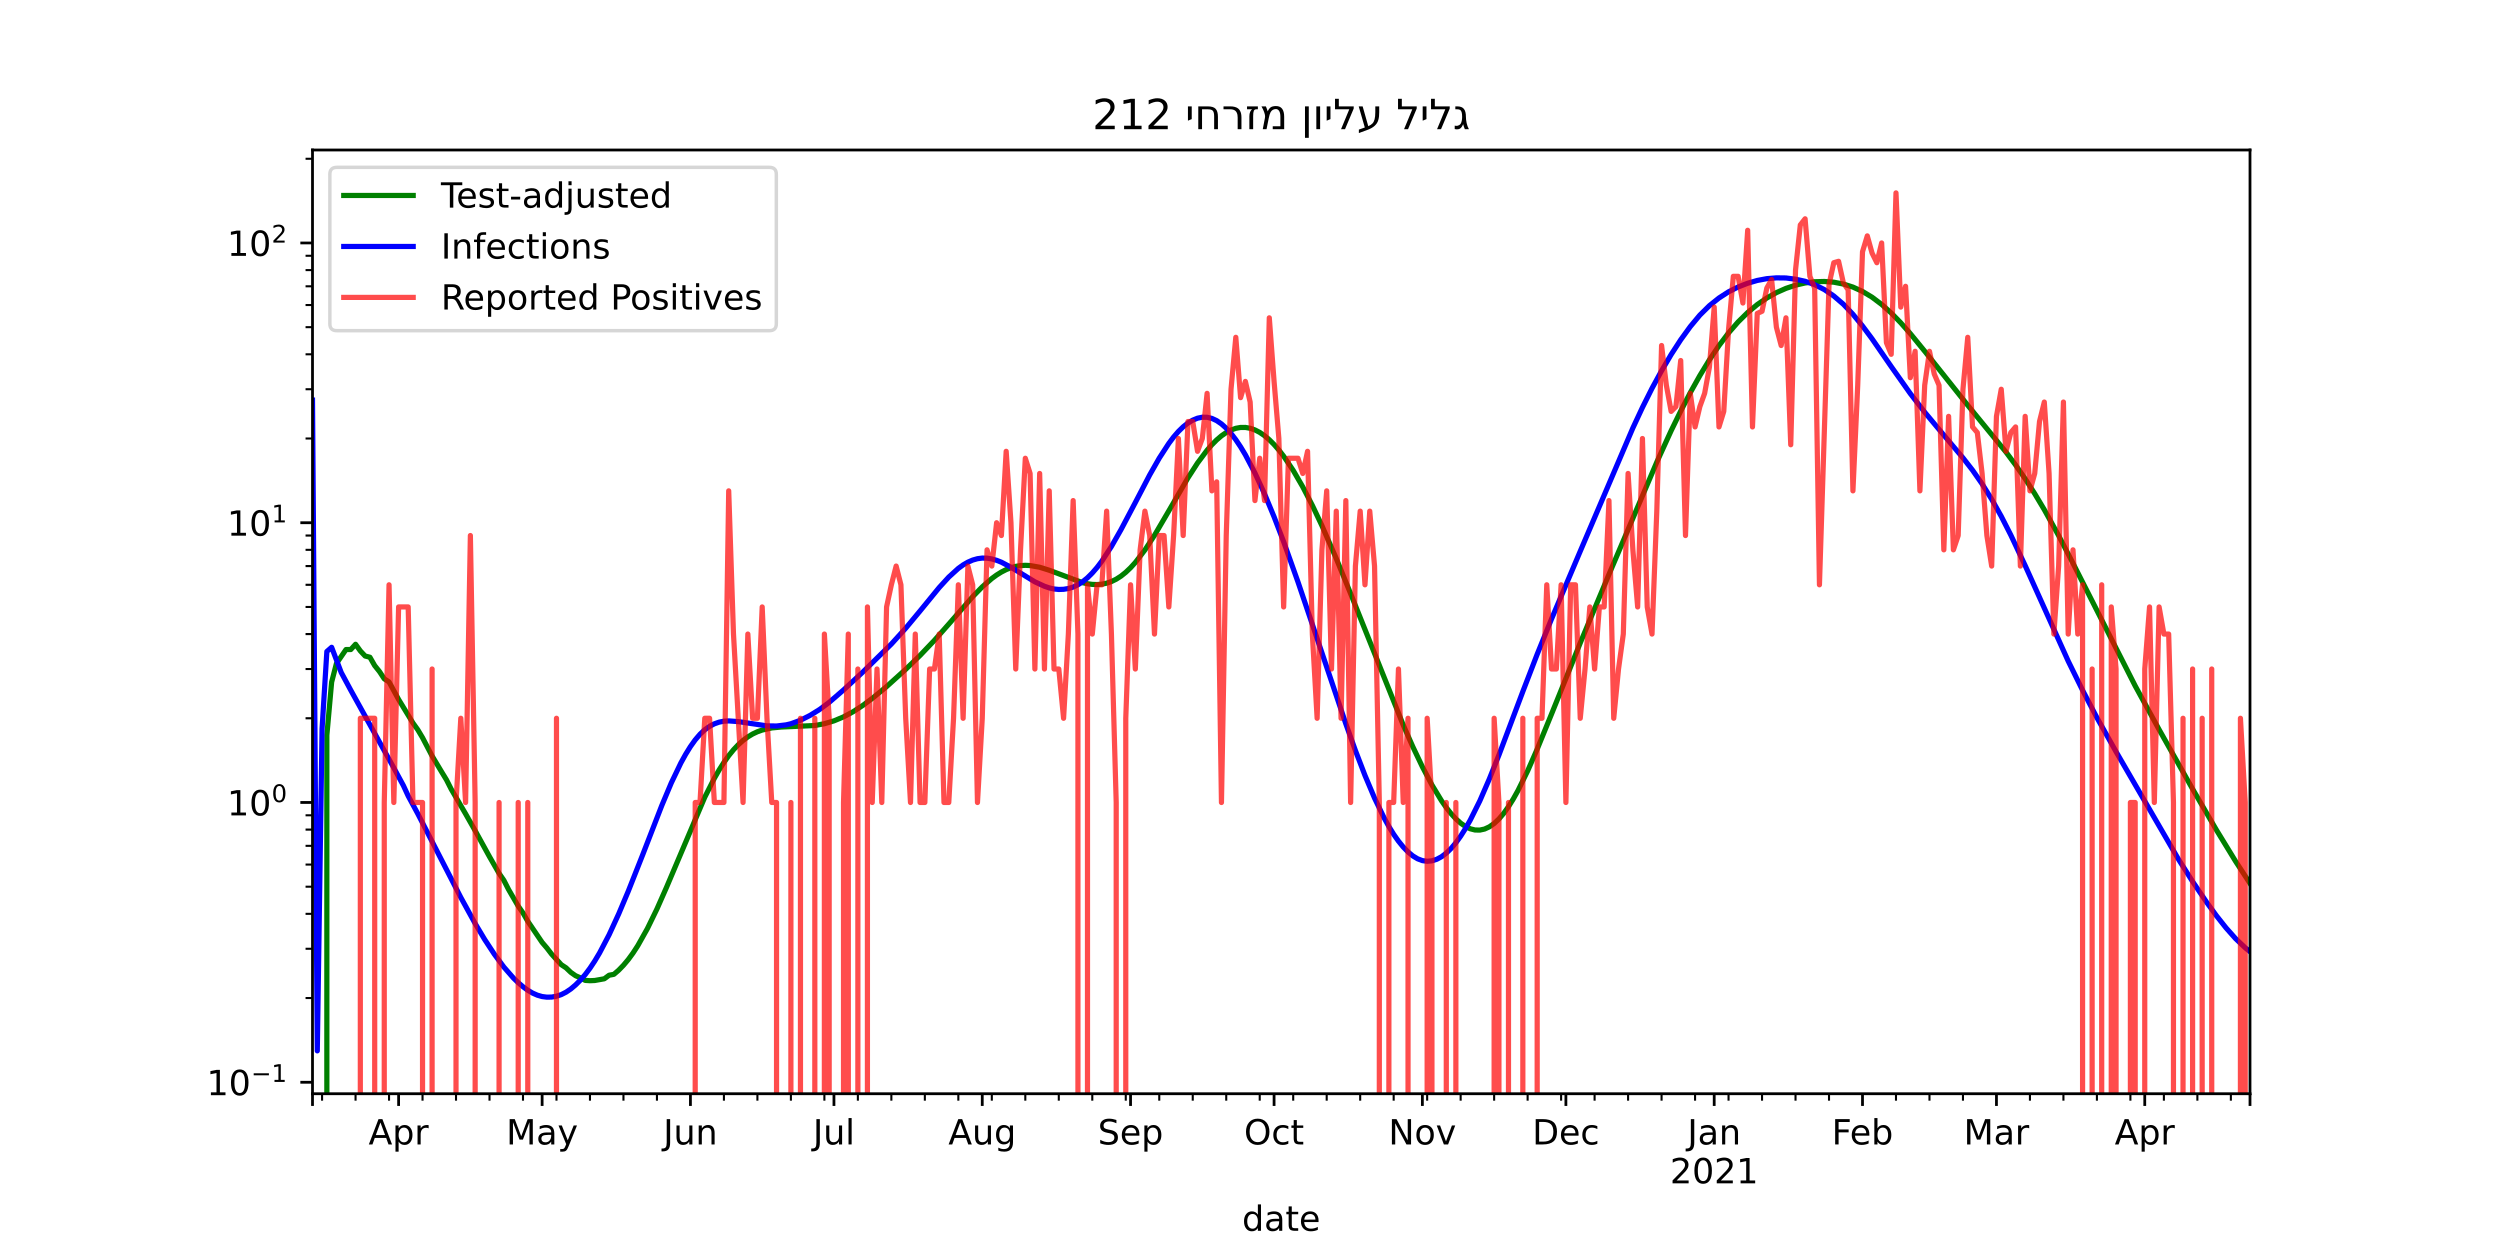 <?xml version="1.0" encoding="utf-8" standalone="no"?>
<!DOCTYPE svg PUBLIC "-//W3C//DTD SVG 1.1//EN"
  "http://www.w3.org/Graphics/SVG/1.1/DTD/svg11.dtd">
<!-- Created with matplotlib (https://matplotlib.org/) -->
<svg height="360pt" version="1.1" viewBox="0 0 720 360" width="720pt" xmlns="http://www.w3.org/2000/svg" xmlns:xlink="http://www.w3.org/1999/xlink">
 <defs>
  <style type="text/css">*{stroke-linecap:butt;stroke-linejoin:round;}</style>
 </defs>
 <g id="figure_1">
  <g id="patch_1">
   <path d="M 0 360 
L 720 360 
L 720 0 
L 0 0 
z
" style="fill:#ffffff;"/>
  </g>
  <g id="axes_1">
   <g id="patch_2">
    <path d="M 90 315 
L 648 315 
L 648 43.2 
L 90 43.2 
z
" style="fill:#ffffff;"/>
   </g>
   <g id="matplotlib.axis_1">
    <g id="xtick_1">
     <g id="line2d_1">
      <defs>
       <path d="M 0 0 
L 0 3.5 
" id="m9bb42c4deb" style="stroke:#000000;stroke-width:0.8;"/>
      </defs>
      <g>
       <use style="stroke:#000000;stroke-width:0.8;" x="90" xlink:href="#m9bb42c4deb" y="315"/>
      </g>
     </g>
    </g>
    <g id="xtick_2">
     <g id="line2d_2">
      <g>
       <use style="stroke:#000000;stroke-width:0.8;" x="114.8" xlink:href="#m9bb42c4deb" y="315"/>
      </g>
     </g>
     <g id="text_1">
      <!-- Apr -->
      <g transform="translate(106.15 329.598)scale(0.1 -0.1)">
       <defs>
        <path d="M 34.188 63.188 
L 20.797 26.906 
L 47.609 26.906 
z
M 28.609 72.906 
L 39.797 72.906 
L 67.578 0 
L 57.328 0 
L 50.688 18.703 
L 17.828 18.703 
L 11.188 0 
L 0.781 0 
z
" id="DejaVuSans-65"/>
        <path d="M 18.109 8.203 
L 18.109 -20.797 
L 9.078 -20.797 
L 9.078 54.688 
L 18.109 54.688 
L 18.109 46.391 
Q 20.953 51.266 25.266 53.625 
Q 29.594 56 35.594 56 
Q 45.562 56 51.781 48.094 
Q 58.016 40.188 58.016 27.297 
Q 58.016 14.406 51.781 6.484 
Q 45.562 -1.422 35.594 -1.422 
Q 29.594 -1.422 25.266 0.953 
Q 20.953 3.328 18.109 8.203 
z
M 48.688 27.297 
Q 48.688 37.203 44.609 42.844 
Q 40.531 48.484 33.406 48.484 
Q 26.266 48.484 22.188 42.844 
Q 18.109 37.203 18.109 27.297 
Q 18.109 17.391 22.188 11.75 
Q 26.266 6.109 33.406 6.109 
Q 40.531 6.109 44.609 11.75 
Q 48.688 17.391 48.688 27.297 
z
" id="DejaVuSans-112"/>
        <path d="M 41.109 46.297 
Q 39.594 47.172 37.812 47.578 
Q 36.031 48 33.891 48 
Q 26.266 48 22.188 43.047 
Q 18.109 38.094 18.109 28.812 
L 18.109 0 
L 9.078 0 
L 9.078 54.688 
L 18.109 54.688 
L 18.109 46.188 
Q 20.953 51.172 25.484 53.578 
Q 30.031 56 36.531 56 
Q 37.453 56 38.578 55.875 
Q 39.703 55.766 41.062 55.516 
z
" id="DejaVuSans-114"/>
       </defs>
       <use xlink:href="#DejaVuSans-65"/>
       <use x="68.408" xlink:href="#DejaVuSans-112"/>
       <use x="131.885" xlink:href="#DejaVuSans-114"/>
      </g>
     </g>
    </g>
    <g id="xtick_3">
     <g id="line2d_3">
      <g>
       <use style="stroke:#000000;stroke-width:0.8;" x="156.133" xlink:href="#m9bb42c4deb" y="315"/>
      </g>
     </g>
     <g id="text_2">
      <!-- May -->
      <g transform="translate(145.796 329.598)scale(0.1 -0.1)">
       <defs>
        <path d="M 9.812 72.906 
L 24.516 72.906 
L 43.109 23.297 
L 61.812 72.906 
L 76.516 72.906 
L 76.516 0 
L 66.891 0 
L 66.891 64.016 
L 48.094 14.016 
L 38.188 14.016 
L 19.391 64.016 
L 19.391 0 
L 9.812 0 
z
" id="DejaVuSans-77"/>
        <path d="M 34.281 27.484 
Q 23.391 27.484 19.188 25 
Q 14.984 22.516 14.984 16.5 
Q 14.984 11.719 18.141 8.906 
Q 21.297 6.109 26.703 6.109 
Q 34.188 6.109 38.703 11.406 
Q 43.219 16.703 43.219 25.484 
L 43.219 27.484 
z
M 52.203 31.203 
L 52.203 0 
L 43.219 0 
L 43.219 8.297 
Q 40.141 3.328 35.547 0.953 
Q 30.953 -1.422 24.312 -1.422 
Q 15.922 -1.422 10.953 3.297 
Q 6 8.016 6 15.922 
Q 6 25.141 12.172 29.828 
Q 18.359 34.516 30.609 34.516 
L 43.219 34.516 
L 43.219 35.406 
Q 43.219 41.609 39.141 45 
Q 35.062 48.391 27.688 48.391 
Q 23 48.391 18.547 47.266 
Q 14.109 46.141 10.016 43.891 
L 10.016 52.203 
Q 14.938 54.109 19.578 55.047 
Q 24.219 56 28.609 56 
Q 40.484 56 46.344 49.844 
Q 52.203 43.703 52.203 31.203 
z
" id="DejaVuSans-97"/>
        <path d="M 32.172 -5.078 
Q 28.375 -14.844 24.75 -17.812 
Q 21.141 -20.797 15.094 -20.797 
L 7.906 -20.797 
L 7.906 -13.281 
L 13.188 -13.281 
Q 16.891 -13.281 18.938 -11.516 
Q 21 -9.766 23.484 -3.219 
L 25.094 0.875 
L 2.984 54.688 
L 12.5 54.688 
L 29.594 11.922 
L 46.688 54.688 
L 56.203 54.688 
z
" id="DejaVuSans-121"/>
       </defs>
       <use xlink:href="#DejaVuSans-77"/>
       <use x="86.279" xlink:href="#DejaVuSans-97"/>
       <use x="147.559" xlink:href="#DejaVuSans-121"/>
      </g>
     </g>
    </g>
    <g id="xtick_4">
     <g id="line2d_4">
      <g>
       <use style="stroke:#000000;stroke-width:0.8;" x="198.844" xlink:href="#m9bb42c4deb" y="315"/>
      </g>
     </g>
     <g id="text_3">
      <!-- Jun -->
      <g transform="translate(191.032 329.598)scale(0.1 -0.1)">
       <defs>
        <path d="M 9.812 72.906 
L 19.672 72.906 
L 19.672 5.078 
Q 19.672 -8.109 14.672 -14.062 
Q 9.672 -20.016 -1.422 -20.016 
L -5.172 -20.016 
L -5.172 -11.719 
L -2.094 -11.719 
Q 4.438 -11.719 7.125 -8.047 
Q 9.812 -4.391 9.812 5.078 
z
" id="DejaVuSans-74"/>
        <path d="M 8.5 21.578 
L 8.5 54.688 
L 17.484 54.688 
L 17.484 21.922 
Q 17.484 14.156 20.5 10.266 
Q 23.531 6.391 29.594 6.391 
Q 36.859 6.391 41.078 11.031 
Q 45.312 15.672 45.312 23.688 
L 45.312 54.688 
L 54.297 54.688 
L 54.297 0 
L 45.312 0 
L 45.312 8.406 
Q 42.047 3.422 37.719 1 
Q 33.406 -1.422 27.688 -1.422 
Q 18.266 -1.422 13.375 4.438 
Q 8.5 10.297 8.5 21.578 
z
M 31.109 56 
z
" id="DejaVuSans-117"/>
        <path d="M 54.891 33.016 
L 54.891 0 
L 45.906 0 
L 45.906 32.719 
Q 45.906 40.484 42.875 44.328 
Q 39.844 48.188 33.797 48.188 
Q 26.516 48.188 22.312 43.547 
Q 18.109 38.922 18.109 30.906 
L 18.109 0 
L 9.078 0 
L 9.078 54.688 
L 18.109 54.688 
L 18.109 46.188 
Q 21.344 51.125 25.703 53.562 
Q 30.078 56 35.797 56 
Q 45.219 56 50.047 50.172 
Q 54.891 44.344 54.891 33.016 
z
" id="DejaVuSans-110"/>
       </defs>
       <use xlink:href="#DejaVuSans-74"/>
       <use x="29.492" xlink:href="#DejaVuSans-117"/>
       <use x="92.871" xlink:href="#DejaVuSans-110"/>
      </g>
     </g>
    </g>
    <g id="xtick_5">
     <g id="line2d_5">
      <g>
       <use style="stroke:#000000;stroke-width:0.8;" x="240.178" xlink:href="#m9bb42c4deb" y="315"/>
      </g>
     </g>
     <g id="text_4">
      <!-- Jul -->
      <g transform="translate(234.145 329.598)scale(0.1 -0.1)">
       <defs>
        <path d="M 9.422 75.984 
L 18.406 75.984 
L 18.406 0 
L 9.422 0 
z
" id="DejaVuSans-108"/>
       </defs>
       <use xlink:href="#DejaVuSans-74"/>
       <use x="29.492" xlink:href="#DejaVuSans-117"/>
       <use x="92.871" xlink:href="#DejaVuSans-108"/>
      </g>
     </g>
    </g>
    <g id="xtick_6">
     <g id="line2d_6">
      <g>
       <use style="stroke:#000000;stroke-width:0.8;" x="282.889" xlink:href="#m9bb42c4deb" y="315"/>
      </g>
     </g>
     <g id="text_5">
      <!-- Aug -->
      <g transform="translate(273.126 329.598)scale(0.1 -0.1)">
       <defs>
        <path d="M 45.406 27.984 
Q 45.406 37.75 41.375 43.109 
Q 37.359 48.484 30.078 48.484 
Q 22.859 48.484 18.828 43.109 
Q 14.797 37.75 14.797 27.984 
Q 14.797 18.266 18.828 12.891 
Q 22.859 7.516 30.078 7.516 
Q 37.359 7.516 41.375 12.891 
Q 45.406 18.266 45.406 27.984 
z
M 54.391 6.781 
Q 54.391 -7.172 48.188 -13.984 
Q 42 -20.797 29.203 -20.797 
Q 24.469 -20.797 20.266 -20.094 
Q 16.062 -19.391 12.109 -17.922 
L 12.109 -9.188 
Q 16.062 -11.328 19.922 -12.344 
Q 23.781 -13.375 27.781 -13.375 
Q 36.625 -13.375 41.016 -8.766 
Q 45.406 -4.156 45.406 5.172 
L 45.406 9.625 
Q 42.625 4.781 38.281 2.391 
Q 33.938 0 27.875 0 
Q 17.828 0 11.672 7.656 
Q 5.516 15.328 5.516 27.984 
Q 5.516 40.672 11.672 48.328 
Q 17.828 56 27.875 56 
Q 33.938 56 38.281 53.609 
Q 42.625 51.219 45.406 46.391 
L 45.406 54.688 
L 54.391 54.688 
z
" id="DejaVuSans-103"/>
       </defs>
       <use xlink:href="#DejaVuSans-65"/>
       <use x="68.408" xlink:href="#DejaVuSans-117"/>
       <use x="131.787" xlink:href="#DejaVuSans-103"/>
      </g>
     </g>
    </g>
    <g id="xtick_7">
     <g id="line2d_7">
      <g>
       <use style="stroke:#000000;stroke-width:0.8;" x="325.6" xlink:href="#m9bb42c4deb" y="315"/>
      </g>
     </g>
     <g id="text_6">
      <!-- Sep -->
      <g transform="translate(316.175 329.598)scale(0.1 -0.1)">
       <defs>
        <path d="M 53.516 70.516 
L 53.516 60.891 
Q 47.906 63.578 42.922 64.891 
Q 37.938 66.219 33.297 66.219 
Q 25.25 66.219 20.875 63.094 
Q 16.5 59.969 16.5 54.203 
Q 16.5 49.359 19.406 46.891 
Q 22.312 44.438 30.422 42.922 
L 36.375 41.703 
Q 47.406 39.594 52.656 34.297 
Q 57.906 29 57.906 20.125 
Q 57.906 9.516 50.797 4.047 
Q 43.703 -1.422 29.984 -1.422 
Q 24.812 -1.422 18.969 -0.25 
Q 13.141 0.922 6.891 3.219 
L 6.891 13.375 
Q 12.891 10.016 18.656 8.297 
Q 24.422 6.594 29.984 6.594 
Q 38.422 6.594 43.016 9.906 
Q 47.609 13.234 47.609 19.391 
Q 47.609 24.75 44.312 27.781 
Q 41.016 30.812 33.5 32.328 
L 27.484 33.5 
Q 16.453 35.688 11.516 40.375 
Q 6.594 45.062 6.594 53.422 
Q 6.594 63.094 13.406 68.656 
Q 20.219 74.219 32.172 74.219 
Q 37.312 74.219 42.625 73.281 
Q 47.953 72.359 53.516 70.516 
z
" id="DejaVuSans-83"/>
        <path d="M 56.203 29.594 
L 56.203 25.203 
L 14.891 25.203 
Q 15.484 15.922 20.484 11.062 
Q 25.484 6.203 34.422 6.203 
Q 39.594 6.203 44.453 7.469 
Q 49.312 8.734 54.109 11.281 
L 54.109 2.781 
Q 49.266 0.734 44.188 -0.344 
Q 39.109 -1.422 33.891 -1.422 
Q 20.797 -1.422 13.156 6.188 
Q 5.516 13.812 5.516 26.812 
Q 5.516 40.234 12.766 48.109 
Q 20.016 56 32.328 56 
Q 43.359 56 49.781 48.891 
Q 56.203 41.797 56.203 29.594 
z
M 47.219 32.234 
Q 47.125 39.594 43.094 43.984 
Q 39.062 48.391 32.422 48.391 
Q 24.906 48.391 20.391 44.141 
Q 15.875 39.891 15.188 32.172 
z
" id="DejaVuSans-101"/>
       </defs>
       <use xlink:href="#DejaVuSans-83"/>
       <use x="63.477" xlink:href="#DejaVuSans-101"/>
       <use x="125" xlink:href="#DejaVuSans-112"/>
      </g>
     </g>
    </g>
    <g id="xtick_8">
     <g id="line2d_8">
      <g>
       <use style="stroke:#000000;stroke-width:0.8;" x="366.933" xlink:href="#m9bb42c4deb" y="315"/>
      </g>
     </g>
     <g id="text_7">
      <!-- Oct -->
      <g transform="translate(358.288 329.598)scale(0.1 -0.1)">
       <defs>
        <path d="M 39.406 66.219 
Q 28.656 66.219 22.328 58.203 
Q 16.016 50.203 16.016 36.375 
Q 16.016 22.609 22.328 14.594 
Q 28.656 6.594 39.406 6.594 
Q 50.141 6.594 56.422 14.594 
Q 62.703 22.609 62.703 36.375 
Q 62.703 50.203 56.422 58.203 
Q 50.141 66.219 39.406 66.219 
z
M 39.406 74.219 
Q 54.734 74.219 63.906 63.938 
Q 73.094 53.656 73.094 36.375 
Q 73.094 19.141 63.906 8.859 
Q 54.734 -1.422 39.406 -1.422 
Q 24.031 -1.422 14.812 8.828 
Q 5.609 19.094 5.609 36.375 
Q 5.609 53.656 14.812 63.938 
Q 24.031 74.219 39.406 74.219 
z
" id="DejaVuSans-79"/>
        <path d="M 48.781 52.594 
L 48.781 44.188 
Q 44.969 46.297 41.141 47.344 
Q 37.312 48.391 33.406 48.391 
Q 24.656 48.391 19.812 42.844 
Q 14.984 37.312 14.984 27.297 
Q 14.984 17.281 19.812 11.734 
Q 24.656 6.203 33.406 6.203 
Q 37.312 6.203 41.141 7.25 
Q 44.969 8.297 48.781 10.406 
L 48.781 2.094 
Q 45.016 0.344 40.984 -0.531 
Q 36.969 -1.422 32.422 -1.422 
Q 20.062 -1.422 12.781 6.344 
Q 5.516 14.109 5.516 27.297 
Q 5.516 40.672 12.859 48.328 
Q 20.219 56 33.016 56 
Q 37.156 56 41.109 55.141 
Q 45.062 54.297 48.781 52.594 
z
" id="DejaVuSans-99"/>
        <path d="M 18.312 70.219 
L 18.312 54.688 
L 36.812 54.688 
L 36.812 47.703 
L 18.312 47.703 
L 18.312 18.016 
Q 18.312 11.328 20.141 9.422 
Q 21.969 7.516 27.594 7.516 
L 36.812 7.516 
L 36.812 0 
L 27.594 0 
Q 17.188 0 13.234 3.875 
Q 9.281 7.766 9.281 18.016 
L 9.281 47.703 
L 2.688 47.703 
L 2.688 54.688 
L 9.281 54.688 
L 9.281 70.219 
z
" id="DejaVuSans-116"/>
       </defs>
       <use xlink:href="#DejaVuSans-79"/>
       <use x="78.711" xlink:href="#DejaVuSans-99"/>
       <use x="133.691" xlink:href="#DejaVuSans-116"/>
      </g>
     </g>
    </g>
    <g id="xtick_9">
     <g id="line2d_9">
      <g>
       <use style="stroke:#000000;stroke-width:0.8;" x="409.644" xlink:href="#m9bb42c4deb" y="315"/>
      </g>
     </g>
     <g id="text_8">
      <!-- Nov -->
      <g transform="translate(399.885 329.598)scale(0.1 -0.1)">
       <defs>
        <path d="M 9.812 72.906 
L 23.094 72.906 
L 55.422 11.922 
L 55.422 72.906 
L 64.984 72.906 
L 64.984 0 
L 51.703 0 
L 19.391 60.984 
L 19.391 0 
L 9.812 0 
z
" id="DejaVuSans-78"/>
        <path d="M 30.609 48.391 
Q 23.391 48.391 19.188 42.75 
Q 14.984 37.109 14.984 27.297 
Q 14.984 17.484 19.156 11.844 
Q 23.344 6.203 30.609 6.203 
Q 37.797 6.203 41.984 11.859 
Q 46.188 17.531 46.188 27.297 
Q 46.188 37.016 41.984 42.703 
Q 37.797 48.391 30.609 48.391 
z
M 30.609 56 
Q 42.328 56 49.016 48.375 
Q 55.719 40.766 55.719 27.297 
Q 55.719 13.875 49.016 6.219 
Q 42.328 -1.422 30.609 -1.422 
Q 18.844 -1.422 12.172 6.219 
Q 5.516 13.875 5.516 27.297 
Q 5.516 40.766 12.172 48.375 
Q 18.844 56 30.609 56 
z
" id="DejaVuSans-111"/>
        <path d="M 2.984 54.688 
L 12.5 54.688 
L 29.594 8.797 
L 46.688 54.688 
L 56.203 54.688 
L 35.688 0 
L 23.484 0 
z
" id="DejaVuSans-118"/>
       </defs>
       <use xlink:href="#DejaVuSans-78"/>
       <use x="74.805" xlink:href="#DejaVuSans-111"/>
       <use x="135.986" xlink:href="#DejaVuSans-118"/>
      </g>
     </g>
    </g>
    <g id="xtick_10">
     <g id="line2d_10">
      <g>
       <use style="stroke:#000000;stroke-width:0.8;" x="450.978" xlink:href="#m9bb42c4deb" y="315"/>
      </g>
     </g>
     <g id="text_9">
      <!-- Dec -->
      <g transform="translate(441.302 329.598)scale(0.1 -0.1)">
       <defs>
        <path d="M 19.672 64.797 
L 19.672 8.109 
L 31.594 8.109 
Q 46.688 8.109 53.688 14.938 
Q 60.688 21.781 60.688 36.531 
Q 60.688 51.172 53.688 57.984 
Q 46.688 64.797 31.594 64.797 
z
M 9.812 72.906 
L 30.078 72.906 
Q 51.266 72.906 61.172 64.094 
Q 71.094 55.281 71.094 36.531 
Q 71.094 17.672 61.125 8.828 
Q 51.172 0 30.078 0 
L 9.812 0 
z
" id="DejaVuSans-68"/>
       </defs>
       <use xlink:href="#DejaVuSans-68"/>
       <use x="77.002" xlink:href="#DejaVuSans-101"/>
       <use x="138.525" xlink:href="#DejaVuSans-99"/>
      </g>
     </g>
    </g>
    <g id="xtick_11">
     <g id="line2d_11">
      <g>
       <use style="stroke:#000000;stroke-width:0.8;" x="493.689" xlink:href="#m9bb42c4deb" y="315"/>
      </g>
     </g>
     <g id="text_10">
      <!-- Jan -->
      <g transform="translate(485.981 329.598)scale(0.1 -0.1)">
       <use xlink:href="#DejaVuSans-74"/>
       <use x="29.492" xlink:href="#DejaVuSans-97"/>
       <use x="90.771" xlink:href="#DejaVuSans-110"/>
      </g>
      <!-- 2021 -->
      <g transform="translate(480.964 340.796)scale(0.1 -0.1)">
       <defs>
        <path d="M 19.188 8.297 
L 53.609 8.297 
L 53.609 0 
L 7.328 0 
L 7.328 8.297 
Q 12.938 14.109 22.625 23.891 
Q 32.328 33.688 34.812 36.531 
Q 39.547 41.844 41.422 45.531 
Q 43.312 49.219 43.312 52.781 
Q 43.312 58.594 39.234 62.25 
Q 35.156 65.922 28.609 65.922 
Q 23.969 65.922 18.812 64.312 
Q 13.672 62.703 7.812 59.422 
L 7.812 69.391 
Q 13.766 71.781 18.938 73 
Q 24.125 74.219 28.422 74.219 
Q 39.75 74.219 46.484 68.547 
Q 53.219 62.891 53.219 53.422 
Q 53.219 48.922 51.531 44.891 
Q 49.859 40.875 45.406 35.406 
Q 44.188 33.984 37.641 27.219 
Q 31.109 20.453 19.188 8.297 
z
" id="DejaVuSans-50"/>
        <path d="M 31.781 66.406 
Q 24.172 66.406 20.328 58.906 
Q 16.5 51.422 16.5 36.375 
Q 16.5 21.391 20.328 13.891 
Q 24.172 6.391 31.781 6.391 
Q 39.453 6.391 43.281 13.891 
Q 47.125 21.391 47.125 36.375 
Q 47.125 51.422 43.281 58.906 
Q 39.453 66.406 31.781 66.406 
z
M 31.781 74.219 
Q 44.047 74.219 50.516 64.516 
Q 56.984 54.828 56.984 36.375 
Q 56.984 17.969 50.516 8.266 
Q 44.047 -1.422 31.781 -1.422 
Q 19.531 -1.422 13.062 8.266 
Q 6.594 17.969 6.594 36.375 
Q 6.594 54.828 13.062 64.516 
Q 19.531 74.219 31.781 74.219 
z
" id="DejaVuSans-48"/>
        <path d="M 12.406 8.297 
L 28.516 8.297 
L 28.516 63.922 
L 10.984 60.406 
L 10.984 69.391 
L 28.422 72.906 
L 38.281 72.906 
L 38.281 8.297 
L 54.391 8.297 
L 54.391 0 
L 12.406 0 
z
" id="DejaVuSans-49"/>
       </defs>
       <use xlink:href="#DejaVuSans-50"/>
       <use x="63.623" xlink:href="#DejaVuSans-48"/>
       <use x="127.246" xlink:href="#DejaVuSans-50"/>
       <use x="190.869" xlink:href="#DejaVuSans-49"/>
      </g>
     </g>
    </g>
    <g id="xtick_12">
     <g id="line2d_12">
      <g>
       <use style="stroke:#000000;stroke-width:0.8;" x="536.4" xlink:href="#m9bb42c4deb" y="315"/>
      </g>
     </g>
     <g id="text_11">
      <!-- Feb -->
      <g transform="translate(527.548 329.598)scale(0.1 -0.1)">
       <defs>
        <path d="M 9.812 72.906 
L 51.703 72.906 
L 51.703 64.594 
L 19.672 64.594 
L 19.672 43.109 
L 48.578 43.109 
L 48.578 34.812 
L 19.672 34.812 
L 19.672 0 
L 9.812 0 
z
" id="DejaVuSans-70"/>
        <path d="M 48.688 27.297 
Q 48.688 37.203 44.609 42.844 
Q 40.531 48.484 33.406 48.484 
Q 26.266 48.484 22.188 42.844 
Q 18.109 37.203 18.109 27.297 
Q 18.109 17.391 22.188 11.75 
Q 26.266 6.109 33.406 6.109 
Q 40.531 6.109 44.609 11.75 
Q 48.688 17.391 48.688 27.297 
z
M 18.109 46.391 
Q 20.953 51.266 25.266 53.625 
Q 29.594 56 35.594 56 
Q 45.562 56 51.781 48.094 
Q 58.016 40.188 58.016 27.297 
Q 58.016 14.406 51.781 6.484 
Q 45.562 -1.422 35.594 -1.422 
Q 29.594 -1.422 25.266 0.953 
Q 20.953 3.328 18.109 8.203 
L 18.109 0 
L 9.078 0 
L 9.078 75.984 
L 18.109 75.984 
z
" id="DejaVuSans-98"/>
       </defs>
       <use xlink:href="#DejaVuSans-70"/>
       <use x="52.02" xlink:href="#DejaVuSans-101"/>
       <use x="113.543" xlink:href="#DejaVuSans-98"/>
      </g>
     </g>
    </g>
    <g id="xtick_13">
     <g id="line2d_13">
      <g>
       <use style="stroke:#000000;stroke-width:0.8;" x="574.978" xlink:href="#m9bb42c4deb" y="315"/>
      </g>
     </g>
     <g id="text_12">
      <!-- Mar -->
      <g transform="translate(565.544 329.598)scale(0.1 -0.1)">
       <use xlink:href="#DejaVuSans-77"/>
       <use x="86.279" xlink:href="#DejaVuSans-97"/>
       <use x="147.559" xlink:href="#DejaVuSans-114"/>
      </g>
     </g>
    </g>
    <g id="xtick_14">
     <g id="line2d_14">
      <g>
       <use style="stroke:#000000;stroke-width:0.8;" x="617.689" xlink:href="#m9bb42c4deb" y="315"/>
      </g>
     </g>
     <g id="text_13">
      <!-- Apr -->
      <g transform="translate(609.039 329.598)scale(0.1 -0.1)">
       <use xlink:href="#DejaVuSans-65"/>
       <use x="68.408" xlink:href="#DejaVuSans-112"/>
       <use x="131.885" xlink:href="#DejaVuSans-114"/>
      </g>
     </g>
    </g>
    <g id="xtick_15">
     <g id="line2d_15">
      <g>
       <use style="stroke:#000000;stroke-width:0.8;" x="648" xlink:href="#m9bb42c4deb" y="315"/>
      </g>
     </g>
    </g>
    <g id="xtick_16">
     <g id="line2d_16">
      <defs>
       <path d="M 0 0 
L 0 2 
" id="m2175603345" style="stroke:#000000;stroke-width:0.6;"/>
      </defs>
      <g>
       <use style="stroke:#000000;stroke-width:0.6;" x="92.756" xlink:href="#m2175603345" y="315"/>
      </g>
     </g>
    </g>
    <g id="xtick_17">
     <g id="line2d_17">
      <g>
       <use style="stroke:#000000;stroke-width:0.6;" x="102.4" xlink:href="#m2175603345" y="315"/>
      </g>
     </g>
    </g>
    <g id="xtick_18">
     <g id="line2d_18">
      <g>
       <use style="stroke:#000000;stroke-width:0.6;" x="112.044" xlink:href="#m2175603345" y="315"/>
      </g>
     </g>
    </g>
    <g id="xtick_19">
     <g id="line2d_19">
      <g>
       <use style="stroke:#000000;stroke-width:0.6;" x="121.689" xlink:href="#m2175603345" y="315"/>
      </g>
     </g>
    </g>
    <g id="xtick_20">
     <g id="line2d_20">
      <g>
       <use style="stroke:#000000;stroke-width:0.6;" x="131.333" xlink:href="#m2175603345" y="315"/>
      </g>
     </g>
    </g>
    <g id="xtick_21">
     <g id="line2d_21">
      <g>
       <use style="stroke:#000000;stroke-width:0.6;" x="140.978" xlink:href="#m2175603345" y="315"/>
      </g>
     </g>
    </g>
    <g id="xtick_22">
     <g id="line2d_22">
      <g>
       <use style="stroke:#000000;stroke-width:0.6;" x="150.622" xlink:href="#m2175603345" y="315"/>
      </g>
     </g>
    </g>
    <g id="xtick_23">
     <g id="line2d_23">
      <g>
       <use style="stroke:#000000;stroke-width:0.6;" x="160.267" xlink:href="#m2175603345" y="315"/>
      </g>
     </g>
    </g>
    <g id="xtick_24">
     <g id="line2d_24">
      <g>
       <use style="stroke:#000000;stroke-width:0.6;" x="169.911" xlink:href="#m2175603345" y="315"/>
      </g>
     </g>
    </g>
    <g id="xtick_25">
     <g id="line2d_25">
      <g>
       <use style="stroke:#000000;stroke-width:0.6;" x="179.556" xlink:href="#m2175603345" y="315"/>
      </g>
     </g>
    </g>
    <g id="xtick_26">
     <g id="line2d_26">
      <g>
       <use style="stroke:#000000;stroke-width:0.6;" x="189.2" xlink:href="#m2175603345" y="315"/>
      </g>
     </g>
    </g>
    <g id="xtick_27">
     <g id="line2d_27">
      <g>
       <use style="stroke:#000000;stroke-width:0.6;" x="208.489" xlink:href="#m2175603345" y="315"/>
      </g>
     </g>
    </g>
    <g id="xtick_28">
     <g id="line2d_28">
      <g>
       <use style="stroke:#000000;stroke-width:0.6;" x="218.133" xlink:href="#m2175603345" y="315"/>
      </g>
     </g>
    </g>
    <g id="xtick_29">
     <g id="line2d_29">
      <g>
       <use style="stroke:#000000;stroke-width:0.6;" x="227.778" xlink:href="#m2175603345" y="315"/>
      </g>
     </g>
    </g>
    <g id="xtick_30">
     <g id="line2d_30">
      <g>
       <use style="stroke:#000000;stroke-width:0.6;" x="237.422" xlink:href="#m2175603345" y="315"/>
      </g>
     </g>
    </g>
    <g id="xtick_31">
     <g id="line2d_31">
      <g>
       <use style="stroke:#000000;stroke-width:0.6;" x="247.067" xlink:href="#m2175603345" y="315"/>
      </g>
     </g>
    </g>
    <g id="xtick_32">
     <g id="line2d_32">
      <g>
       <use style="stroke:#000000;stroke-width:0.6;" x="256.711" xlink:href="#m2175603345" y="315"/>
      </g>
     </g>
    </g>
    <g id="xtick_33">
     <g id="line2d_33">
      <g>
       <use style="stroke:#000000;stroke-width:0.6;" x="266.356" xlink:href="#m2175603345" y="315"/>
      </g>
     </g>
    </g>
    <g id="xtick_34">
     <g id="line2d_34">
      <g>
       <use style="stroke:#000000;stroke-width:0.6;" x="276" xlink:href="#m2175603345" y="315"/>
      </g>
     </g>
    </g>
    <g id="xtick_35">
     <g id="line2d_35">
      <g>
       <use style="stroke:#000000;stroke-width:0.6;" x="285.644" xlink:href="#m2175603345" y="315"/>
      </g>
     </g>
    </g>
    <g id="xtick_36">
     <g id="line2d_36">
      <g>
       <use style="stroke:#000000;stroke-width:0.6;" x="295.289" xlink:href="#m2175603345" y="315"/>
      </g>
     </g>
    </g>
    <g id="xtick_37">
     <g id="line2d_37">
      <g>
       <use style="stroke:#000000;stroke-width:0.6;" x="304.933" xlink:href="#m2175603345" y="315"/>
      </g>
     </g>
    </g>
    <g id="xtick_38">
     <g id="line2d_38">
      <g>
       <use style="stroke:#000000;stroke-width:0.6;" x="314.578" xlink:href="#m2175603345" y="315"/>
      </g>
     </g>
    </g>
    <g id="xtick_39">
     <g id="line2d_39">
      <g>
       <use style="stroke:#000000;stroke-width:0.6;" x="324.222" xlink:href="#m2175603345" y="315"/>
      </g>
     </g>
    </g>
    <g id="xtick_40">
     <g id="line2d_40">
      <g>
       <use style="stroke:#000000;stroke-width:0.6;" x="333.867" xlink:href="#m2175603345" y="315"/>
      </g>
     </g>
    </g>
    <g id="xtick_41">
     <g id="line2d_41">
      <g>
       <use style="stroke:#000000;stroke-width:0.6;" x="343.511" xlink:href="#m2175603345" y="315"/>
      </g>
     </g>
    </g>
    <g id="xtick_42">
     <g id="line2d_42">
      <g>
       <use style="stroke:#000000;stroke-width:0.6;" x="353.156" xlink:href="#m2175603345" y="315"/>
      </g>
     </g>
    </g>
    <g id="xtick_43">
     <g id="line2d_43">
      <g>
       <use style="stroke:#000000;stroke-width:0.6;" x="362.8" xlink:href="#m2175603345" y="315"/>
      </g>
     </g>
    </g>
    <g id="xtick_44">
     <g id="line2d_44">
      <g>
       <use style="stroke:#000000;stroke-width:0.6;" x="372.444" xlink:href="#m2175603345" y="315"/>
      </g>
     </g>
    </g>
    <g id="xtick_45">
     <g id="line2d_45">
      <g>
       <use style="stroke:#000000;stroke-width:0.6;" x="382.089" xlink:href="#m2175603345" y="315"/>
      </g>
     </g>
    </g>
    <g id="xtick_46">
     <g id="line2d_46">
      <g>
       <use style="stroke:#000000;stroke-width:0.6;" x="391.733" xlink:href="#m2175603345" y="315"/>
      </g>
     </g>
    </g>
    <g id="xtick_47">
     <g id="line2d_47">
      <g>
       <use style="stroke:#000000;stroke-width:0.6;" x="401.378" xlink:href="#m2175603345" y="315"/>
      </g>
     </g>
    </g>
    <g id="xtick_48">
     <g id="line2d_48">
      <g>
       <use style="stroke:#000000;stroke-width:0.6;" x="411.022" xlink:href="#m2175603345" y="315"/>
      </g>
     </g>
    </g>
    <g id="xtick_49">
     <g id="line2d_49">
      <g>
       <use style="stroke:#000000;stroke-width:0.6;" x="420.667" xlink:href="#m2175603345" y="315"/>
      </g>
     </g>
    </g>
    <g id="xtick_50">
     <g id="line2d_50">
      <g>
       <use style="stroke:#000000;stroke-width:0.6;" x="430.311" xlink:href="#m2175603345" y="315"/>
      </g>
     </g>
    </g>
    <g id="xtick_51">
     <g id="line2d_51">
      <g>
       <use style="stroke:#000000;stroke-width:0.6;" x="439.956" xlink:href="#m2175603345" y="315"/>
      </g>
     </g>
    </g>
    <g id="xtick_52">
     <g id="line2d_52">
      <g>
       <use style="stroke:#000000;stroke-width:0.6;" x="449.6" xlink:href="#m2175603345" y="315"/>
      </g>
     </g>
    </g>
    <g id="xtick_53">
     <g id="line2d_53">
      <g>
       <use style="stroke:#000000;stroke-width:0.6;" x="459.244" xlink:href="#m2175603345" y="315"/>
      </g>
     </g>
    </g>
    <g id="xtick_54">
     <g id="line2d_54">
      <g>
       <use style="stroke:#000000;stroke-width:0.6;" x="468.889" xlink:href="#m2175603345" y="315"/>
      </g>
     </g>
    </g>
    <g id="xtick_55">
     <g id="line2d_55">
      <g>
       <use style="stroke:#000000;stroke-width:0.6;" x="478.533" xlink:href="#m2175603345" y="315"/>
      </g>
     </g>
    </g>
    <g id="xtick_56">
     <g id="line2d_56">
      <g>
       <use style="stroke:#000000;stroke-width:0.6;" x="488.178" xlink:href="#m2175603345" y="315"/>
      </g>
     </g>
    </g>
    <g id="xtick_57">
     <g id="line2d_57">
      <g>
       <use style="stroke:#000000;stroke-width:0.6;" x="497.822" xlink:href="#m2175603345" y="315"/>
      </g>
     </g>
    </g>
    <g id="xtick_58">
     <g id="line2d_58">
      <g>
       <use style="stroke:#000000;stroke-width:0.6;" x="507.467" xlink:href="#m2175603345" y="315"/>
      </g>
     </g>
    </g>
    <g id="xtick_59">
     <g id="line2d_59">
      <g>
       <use style="stroke:#000000;stroke-width:0.6;" x="517.111" xlink:href="#m2175603345" y="315"/>
      </g>
     </g>
    </g>
    <g id="xtick_60">
     <g id="line2d_60">
      <g>
       <use style="stroke:#000000;stroke-width:0.6;" x="526.756" xlink:href="#m2175603345" y="315"/>
      </g>
     </g>
    </g>
    <g id="xtick_61">
     <g id="line2d_61">
      <g>
       <use style="stroke:#000000;stroke-width:0.6;" x="546.044" xlink:href="#m2175603345" y="315"/>
      </g>
     </g>
    </g>
    <g id="xtick_62">
     <g id="line2d_62">
      <g>
       <use style="stroke:#000000;stroke-width:0.6;" x="555.689" xlink:href="#m2175603345" y="315"/>
      </g>
     </g>
    </g>
    <g id="xtick_63">
     <g id="line2d_63">
      <g>
       <use style="stroke:#000000;stroke-width:0.6;" x="565.333" xlink:href="#m2175603345" y="315"/>
      </g>
     </g>
    </g>
    <g id="xtick_64">
     <g id="line2d_64">
      <g>
       <use style="stroke:#000000;stroke-width:0.6;" x="584.622" xlink:href="#m2175603345" y="315"/>
      </g>
     </g>
    </g>
    <g id="xtick_65">
     <g id="line2d_65">
      <g>
       <use style="stroke:#000000;stroke-width:0.6;" x="594.267" xlink:href="#m2175603345" y="315"/>
      </g>
     </g>
    </g>
    <g id="xtick_66">
     <g id="line2d_66">
      <g>
       <use style="stroke:#000000;stroke-width:0.6;" x="603.911" xlink:href="#m2175603345" y="315"/>
      </g>
     </g>
    </g>
    <g id="xtick_67">
     <g id="line2d_67">
      <g>
       <use style="stroke:#000000;stroke-width:0.6;" x="613.556" xlink:href="#m2175603345" y="315"/>
      </g>
     </g>
    </g>
    <g id="xtick_68">
     <g id="line2d_68">
      <g>
       <use style="stroke:#000000;stroke-width:0.6;" x="623.2" xlink:href="#m2175603345" y="315"/>
      </g>
     </g>
    </g>
    <g id="xtick_69">
     <g id="line2d_69">
      <g>
       <use style="stroke:#000000;stroke-width:0.6;" x="632.844" xlink:href="#m2175603345" y="315"/>
      </g>
     </g>
    </g>
    <g id="xtick_70">
     <g id="line2d_70">
      <g>
       <use style="stroke:#000000;stroke-width:0.6;" x="642.489" xlink:href="#m2175603345" y="315"/>
      </g>
     </g>
    </g>
    <g id="text_14">
     <!-- date -->
     <g transform="translate(357.725 354.474)scale(0.1 -0.1)">
      <defs>
       <path d="M 45.406 46.391 
L 45.406 75.984 
L 54.391 75.984 
L 54.391 0 
L 45.406 0 
L 45.406 8.203 
Q 42.578 3.328 38.25 0.953 
Q 33.938 -1.422 27.875 -1.422 
Q 17.969 -1.422 11.734 6.484 
Q 5.516 14.406 5.516 27.297 
Q 5.516 40.188 11.734 48.094 
Q 17.969 56 27.875 56 
Q 33.938 56 38.25 53.625 
Q 42.578 51.266 45.406 46.391 
z
M 14.797 27.297 
Q 14.797 17.391 18.875 11.75 
Q 22.953 6.109 30.078 6.109 
Q 37.203 6.109 41.297 11.75 
Q 45.406 17.391 45.406 27.297 
Q 45.406 37.203 41.297 42.844 
Q 37.203 48.484 30.078 48.484 
Q 22.953 48.484 18.875 42.844 
Q 14.797 37.203 14.797 27.297 
z
" id="DejaVuSans-100"/>
      </defs>
      <use xlink:href="#DejaVuSans-100"/>
      <use x="63.477" xlink:href="#DejaVuSans-97"/>
      <use x="124.756" xlink:href="#DejaVuSans-116"/>
      <use x="163.965" xlink:href="#DejaVuSans-101"/>
     </g>
    </g>
   </g>
   <g id="matplotlib.axis_2">
    <g id="ytick_1">
     <g id="line2d_71">
      <defs>
       <path d="M 0 0 
L -3.5 0 
" id="m2dc57e4f1a" style="stroke:#000000;stroke-width:0.8;"/>
      </defs>
      <g>
       <use style="stroke:#000000;stroke-width:0.8;" x="90" xlink:href="#m2dc57e4f1a" y="311.688"/>
      </g>
     </g>
     <g id="text_15">
      <!-- $\mathdefault{10^{-1}}$ -->
      <g transform="translate(59.5 315.488)scale(0.1 -0.1)">
       <defs>
        <path d="M 10.594 35.5 
L 73.188 35.5 
L 73.188 27.203 
L 10.594 27.203 
z
" id="DejaVuSans-8722"/>
       </defs>
       <use transform="translate(0 0.684)" xlink:href="#DejaVuSans-49"/>
       <use transform="translate(63.623 0.684)" xlink:href="#DejaVuSans-48"/>
       <use transform="translate(128.203 38.966)scale(0.7)" xlink:href="#DejaVuSans-8722"/>
       <use transform="translate(186.855 38.966)scale(0.7)" xlink:href="#DejaVuSans-49"/>
      </g>
     </g>
    </g>
    <g id="ytick_2">
     <g id="line2d_72">
      <g>
       <use style="stroke:#000000;stroke-width:0.8;" x="90" xlink:href="#m2dc57e4f1a" y="231.117"/>
      </g>
     </g>
     <g id="text_16">
      <!-- $\mathdefault{10^{0}}$ -->
      <g transform="translate(65.4 234.916)scale(0.1 -0.1)">
       <use transform="translate(0 0.766)" xlink:href="#DejaVuSans-49"/>
       <use transform="translate(63.623 0.766)" xlink:href="#DejaVuSans-48"/>
       <use transform="translate(128.203 39.047)scale(0.7)" xlink:href="#DejaVuSans-48"/>
      </g>
     </g>
    </g>
    <g id="ytick_3">
     <g id="line2d_73">
      <g>
       <use style="stroke:#000000;stroke-width:0.8;" x="90" xlink:href="#m2dc57e4f1a" y="150.546"/>
      </g>
     </g>
     <g id="text_17">
      <!-- $\mathdefault{10^{1}}$ -->
      <g transform="translate(65.4 154.345)scale(0.1 -0.1)">
       <use transform="translate(0 0.684)" xlink:href="#DejaVuSans-49"/>
       <use transform="translate(63.623 0.684)" xlink:href="#DejaVuSans-48"/>
       <use transform="translate(128.203 38.966)scale(0.7)" xlink:href="#DejaVuSans-49"/>
      </g>
     </g>
    </g>
    <g id="ytick_4">
     <g id="line2d_74">
      <g>
       <use style="stroke:#000000;stroke-width:0.8;" x="90" xlink:href="#m2dc57e4f1a" y="69.975"/>
      </g>
     </g>
     <g id="text_18">
      <!-- $\mathdefault{10^{2}}$ -->
      <g transform="translate(65.4 73.774)scale(0.1 -0.1)">
       <use transform="translate(0 0.766)" xlink:href="#DejaVuSans-49"/>
       <use transform="translate(63.623 0.766)" xlink:href="#DejaVuSans-48"/>
       <use transform="translate(128.203 39.047)scale(0.7)" xlink:href="#DejaVuSans-50"/>
      </g>
     </g>
    </g>
    <g id="ytick_5">
     <g id="line2d_75">
      <defs>
       <path d="M 0 0 
L -2 0 
" id="m83b8a3b2bc" style="stroke:#000000;stroke-width:0.6;"/>
      </defs>
      <g>
       <use style="stroke:#000000;stroke-width:0.6;" x="90" xlink:href="#m83b8a3b2bc" y="287.434"/>
      </g>
     </g>
    </g>
    <g id="ytick_6">
     <g id="line2d_76">
      <g>
       <use style="stroke:#000000;stroke-width:0.6;" x="90" xlink:href="#m83b8a3b2bc" y="273.246"/>
      </g>
     </g>
    </g>
    <g id="ytick_7">
     <g id="line2d_77">
      <g>
       <use style="stroke:#000000;stroke-width:0.6;" x="90" xlink:href="#m83b8a3b2bc" y="263.18"/>
      </g>
     </g>
    </g>
    <g id="ytick_8">
     <g id="line2d_78">
      <g>
       <use style="stroke:#000000;stroke-width:0.6;" x="90" xlink:href="#m83b8a3b2bc" y="255.372"/>
      </g>
     </g>
    </g>
    <g id="ytick_9">
     <g id="line2d_79">
      <g>
       <use style="stroke:#000000;stroke-width:0.6;" x="90" xlink:href="#m83b8a3b2bc" y="248.992"/>
      </g>
     </g>
    </g>
    <g id="ytick_10">
     <g id="line2d_80">
      <g>
       <use style="stroke:#000000;stroke-width:0.6;" x="90" xlink:href="#m83b8a3b2bc" y="243.598"/>
      </g>
     </g>
    </g>
    <g id="ytick_11">
     <g id="line2d_81">
      <g>
       <use style="stroke:#000000;stroke-width:0.6;" x="90" xlink:href="#m83b8a3b2bc" y="238.925"/>
      </g>
     </g>
    </g>
    <g id="ytick_12">
     <g id="line2d_82">
      <g>
       <use style="stroke:#000000;stroke-width:0.6;" x="90" xlink:href="#m83b8a3b2bc" y="234.804"/>
      </g>
     </g>
    </g>
    <g id="ytick_13">
     <g id="line2d_83">
      <g>
       <use style="stroke:#000000;stroke-width:0.6;" x="90" xlink:href="#m83b8a3b2bc" y="206.863"/>
      </g>
     </g>
    </g>
    <g id="ytick_14">
     <g id="line2d_84">
      <g>
       <use style="stroke:#000000;stroke-width:0.6;" x="90" xlink:href="#m83b8a3b2bc" y="192.675"/>
      </g>
     </g>
    </g>
    <g id="ytick_15">
     <g id="line2d_85">
      <g>
       <use style="stroke:#000000;stroke-width:0.6;" x="90" xlink:href="#m83b8a3b2bc" y="182.609"/>
      </g>
     </g>
    </g>
    <g id="ytick_16">
     <g id="line2d_86">
      <g>
       <use style="stroke:#000000;stroke-width:0.6;" x="90" xlink:href="#m83b8a3b2bc" y="174.8"/>
      </g>
     </g>
    </g>
    <g id="ytick_17">
     <g id="line2d_87">
      <g>
       <use style="stroke:#000000;stroke-width:0.6;" x="90" xlink:href="#m83b8a3b2bc" y="168.421"/>
      </g>
     </g>
    </g>
    <g id="ytick_18">
     <g id="line2d_88">
      <g>
       <use style="stroke:#000000;stroke-width:0.6;" x="90" xlink:href="#m83b8a3b2bc" y="163.027"/>
      </g>
     </g>
    </g>
    <g id="ytick_19">
     <g id="line2d_89">
      <g>
       <use style="stroke:#000000;stroke-width:0.6;" x="90" xlink:href="#m83b8a3b2bc" y="158.354"/>
      </g>
     </g>
    </g>
    <g id="ytick_20">
     <g id="line2d_90">
      <g>
       <use style="stroke:#000000;stroke-width:0.6;" x="90" xlink:href="#m83b8a3b2bc" y="154.233"/>
      </g>
     </g>
    </g>
    <g id="ytick_21">
     <g id="line2d_91">
      <g>
       <use style="stroke:#000000;stroke-width:0.6;" x="90" xlink:href="#m83b8a3b2bc" y="126.292"/>
      </g>
     </g>
    </g>
    <g id="ytick_22">
     <g id="line2d_92">
      <g>
       <use style="stroke:#000000;stroke-width:0.6;" x="90" xlink:href="#m83b8a3b2bc" y="112.104"/>
      </g>
     </g>
    </g>
    <g id="ytick_23">
     <g id="line2d_93">
      <g>
       <use style="stroke:#000000;stroke-width:0.6;" x="90" xlink:href="#m83b8a3b2bc" y="102.037"/>
      </g>
     </g>
    </g>
    <g id="ytick_24">
     <g id="line2d_94">
      <g>
       <use style="stroke:#000000;stroke-width:0.6;" x="90" xlink:href="#m83b8a3b2bc" y="94.229"/>
      </g>
     </g>
    </g>
    <g id="ytick_25">
     <g id="line2d_95">
      <g>
       <use style="stroke:#000000;stroke-width:0.6;" x="90" xlink:href="#m83b8a3b2bc" y="87.85"/>
      </g>
     </g>
    </g>
    <g id="ytick_26">
     <g id="line2d_96">
      <g>
       <use style="stroke:#000000;stroke-width:0.6;" x="90" xlink:href="#m83b8a3b2bc" y="82.456"/>
      </g>
     </g>
    </g>
    <g id="ytick_27">
     <g id="line2d_97">
      <g>
       <use style="stroke:#000000;stroke-width:0.6;" x="90" xlink:href="#m83b8a3b2bc" y="77.783"/>
      </g>
     </g>
    </g>
    <g id="ytick_28">
     <g id="line2d_98">
      <g>
       <use style="stroke:#000000;stroke-width:0.6;" x="90" xlink:href="#m83b8a3b2bc" y="73.662"/>
      </g>
     </g>
    </g>
    <g id="ytick_29">
     <g id="line2d_99">
      <g>
       <use style="stroke:#000000;stroke-width:0.6;" x="90" xlink:href="#m83b8a3b2bc" y="45.721"/>
      </g>
     </g>
    </g>
   </g>
   <g id="line2d_100">
    <path clip-path="url(#pc5786968ad)" d="M 94.131 361 
L 94.133 211.75 
L 95.511 196.441 
L 96.889 191.094 
L 99.644 187.074 
L 101.022 187.068 
L 102.4 185.553 
L 103.778 187.467 
L 105.156 188.931 
L 106.533 189.284 
L 107.911 191.691 
L 109.289 193.408 
L 110.667 195.5 
L 112.044 196.399 
L 114.8 201.452 
L 118.933 208.233 
L 120.311 210.15 
L 121.689 212.459 
L 124.444 217.729 
L 127.2 222.324 
L 128.578 224.581 
L 129.956 227.291 
L 134.089 234.381 
L 136.844 239.235 
L 140.978 246.742 
L 143.733 251.526 
L 145.111 253.536 
L 146.489 256.215 
L 149.244 260.955 
L 150.622 262.931 
L 152 265.323 
L 156.133 271.417 
L 157.511 273.024 
L 158.889 274.823 
L 161.644 277.827 
L 163.022 278.732 
L 164.4 280.047 
L 165.778 281.012 
L 167.156 281.61 
L 168.533 282.352 
L 169.911 282.442 
L 171.289 282.382 
L 174.044 281.888 
L 175.422 280.865 
L 176.8 280.607 
L 178.178 279.418 
L 179.556 277.997 
L 180.933 276.357 
L 182.311 274.474 
L 183.689 272.349 
L 186.444 267.438 
L 189.2 261.783 
L 191.956 255.547 
L 202.978 229.579 
L 205.733 224.149 
L 207.111 221.745 
L 208.489 219.572 
L 209.867 217.636 
L 211.244 215.94 
L 212.622 214.478 
L 214 213.242 
L 215.378 212.22 
L 216.756 211.395 
L 218.133 210.746 
L 219.511 210.253 
L 222.267 209.643 
L 225.022 209.384 
L 234.667 208.947 
L 237.422 208.432 
L 240.178 207.61 
L 242.933 206.461 
L 245.689 204.977 
L 248.444 203.189 
L 251.2 201.149 
L 255.333 197.739 
L 260.844 192.767 
L 264.978 188.755 
L 269.111 184.414 
L 273.244 179.744 
L 280.133 171.839 
L 282.889 169.014 
L 285.644 166.61 
L 287.022 165.605 
L 288.4 164.747 
L 289.778 164.045 
L 291.156 163.502 
L 292.533 163.118 
L 293.911 162.89 
L 295.289 162.813 
L 296.667 162.875 
L 299.422 163.365 
L 302.178 164.228 
L 311.822 167.822 
L 313.2 168.122 
L 314.578 168.306 
L 315.956 168.352 
L 317.333 168.243 
L 318.711 167.958 
L 320.089 167.485 
L 321.467 166.81 
L 322.844 165.924 
L 324.222 164.823 
L 325.6 163.51 
L 326.978 161.991 
L 329.733 158.392 
L 332.489 154.177 
L 336.622 147.124 
L 342.133 137.618 
L 344.889 133.344 
L 347.644 129.656 
L 349.022 128.078 
L 350.4 126.695 
L 351.778 125.521 
L 353.156 124.567 
L 354.533 123.842 
L 355.911 123.354 
L 357.289 123.106 
L 358.667 123.102 
L 360.044 123.339 
L 361.422 123.817 
L 362.8 124.53 
L 364.178 125.474 
L 365.556 126.641 
L 366.933 128.02 
L 368.311 129.603 
L 369.689 131.381 
L 372.444 135.478 
L 375.2 140.232 
L 377.956 145.561 
L 380.711 151.385 
L 384.844 160.859 
L 388.978 170.966 
L 404.133 208.814 
L 406.889 215.052 
L 409.644 220.843 
L 412.4 226.073 
L 415.156 230.617 
L 416.533 232.586 
L 417.911 234.33 
L 419.289 235.829 
L 420.667 237.066 
L 422.044 238.024 
L 423.422 238.685 
L 424.8 239.037 
L 426.178 239.066 
L 427.556 238.766 
L 428.933 238.131 
L 430.311 237.162 
L 431.689 235.863 
L 433.067 234.243 
L 434.444 232.317 
L 435.822 230.107 
L 437.2 227.638 
L 439.956 222.029 
L 442.711 215.749 
L 446.844 205.634 
L 455.111 185.165 
L 463.378 165.436 
L 477.156 133.097 
L 481.289 124.04 
L 484.044 118.39 
L 486.8 113.092 
L 489.556 108.168 
L 492.311 103.639 
L 495.067 99.532 
L 497.822 95.886 
L 500.578 92.714 
L 503.333 90 
L 506.089 87.716 
L 508.844 85.822 
L 511.6 84.277 
L 514.356 83.054 
L 517.111 82.131 
L 519.867 81.496 
L 522.622 81.143 
L 525.378 81.065 
L 528.133 81.276 
L 530.889 81.804 
L 533.644 82.679 
L 536.4 83.932 
L 539.156 85.593 
L 541.911 87.669 
L 544.667 90.14 
L 547.422 92.969 
L 550.178 96.09 
L 554.311 101.147 
L 566.711 116.722 
L 577.733 130.206 
L 580.489 133.91 
L 583.244 137.889 
L 586 142.179 
L 588.756 146.788 
L 592.889 154.254 
L 597.022 162.229 
L 614.933 197.532 
L 621.822 210.121 
L 631.467 227.232 
L 638.356 239.079 
L 643.867 248.084 
L 648 254.415 
L 648 254.415 
" style="fill:none;stroke:#008000;stroke-linecap:square;stroke-width:1.5;"/>
   </g>
   <g id="line2d_101">
    <path clip-path="url(#pc5786968ad)" d="M 90 115.233 
L 91.378 302.645 
L 92.756 209.872 
L 94.133 187.632 
L 95.511 186.424 
L 98.267 193.666 
L 101.022 198.783 
L 113.422 221.161 
L 116.178 226.243 
L 117.556 229.229 
L 120.311 234.33 
L 132.711 258.464 
L 136.844 265.979 
L 139.6 270.591 
L 142.356 274.79 
L 145.111 278.514 
L 147.867 281.67 
L 149.244 283.003 
L 150.622 284.176 
L 152 285.186 
L 153.378 286.004 
L 154.756 286.612 
L 156.133 287.008 
L 157.511 287.184 
L 158.889 287.152 
L 160.267 286.914 
L 161.644 286.448 
L 163.022 285.747 
L 164.4 284.814 
L 165.778 283.648 
L 167.156 282.27 
L 168.533 280.684 
L 169.911 278.849 
L 171.289 276.77 
L 172.667 274.463 
L 175.422 269.207 
L 178.178 263.22 
L 180.933 256.693 
L 185.067 246.243 
L 190.578 232.028 
L 193.333 225.476 
L 196.089 219.732 
L 197.467 217.234 
L 198.844 215.01 
L 200.222 213.081 
L 201.6 211.46 
L 202.978 210.163 
L 204.356 209.177 
L 205.733 208.461 
L 207.111 207.977 
L 208.489 207.704 
L 209.867 207.62 
L 212.622 207.825 
L 220.889 209.048 
L 223.644 209.091 
L 226.4 208.759 
L 227.778 208.439 
L 230.533 207.434 
L 233.289 206.037 
L 236.044 204.33 
L 238.8 202.278 
L 242.933 198.71 
L 248.444 193.594 
L 256.711 185.483 
L 260.844 180.924 
L 264.978 175.952 
L 270.489 169.213 
L 273.244 166.198 
L 276 163.693 
L 277.378 162.696 
L 278.756 161.899 
L 280.133 161.299 
L 281.511 160.909 
L 282.889 160.728 
L 284.267 160.753 
L 285.644 160.974 
L 287.022 161.37 
L 288.4 161.916 
L 291.156 163.364 
L 298.044 167.568 
L 300.8 168.841 
L 302.178 169.313 
L 303.556 169.63 
L 304.933 169.764 
L 306.311 169.719 
L 307.689 169.496 
L 309.067 169.073 
L 310.444 168.422 
L 311.822 167.526 
L 313.2 166.39 
L 314.578 165.021 
L 315.956 163.428 
L 317.333 161.607 
L 320.089 157.378 
L 322.844 152.542 
L 326.978 144.709 
L 331.111 136.781 
L 333.867 131.941 
L 336.622 127.694 
L 338 125.861 
L 339.378 124.266 
L 340.756 122.922 
L 342.133 121.833 
L 343.511 121.002 
L 344.889 120.44 
L 346.267 120.159 
L 347.644 120.176 
L 349.022 120.503 
L 350.4 121.143 
L 351.778 122.088 
L 353.156 123.325 
L 354.533 124.843 
L 355.911 126.634 
L 357.289 128.693 
L 358.667 130.992 
L 361.422 136.231 
L 364.178 142.212 
L 366.933 148.853 
L 369.689 156.024 
L 373.822 167.611 
L 379.333 183.917 
L 387.6 208.458 
L 390.356 216.151 
L 393.111 223.322 
L 395.867 229.852 
L 398.622 235.551 
L 400 238.045 
L 401.378 240.281 
L 402.756 242.246 
L 404.133 243.937 
L 405.511 245.358 
L 406.889 246.496 
L 408.267 247.334 
L 409.644 247.856 
L 411.022 248.048 
L 412.4 247.917 
L 413.778 247.479 
L 415.156 246.739 
L 416.533 245.7 
L 417.911 244.361 
L 419.289 242.727 
L 420.667 240.81 
L 422.044 238.635 
L 423.422 236.209 
L 426.178 230.674 
L 428.933 224.332 
L 431.689 217.452 
L 438.578 199.15 
L 442.711 188.424 
L 446.844 178.249 
L 455.111 158.753 
L 470.267 123.253 
L 473.022 117.348 
L 475.778 111.837 
L 478.533 106.782 
L 481.289 102.107 
L 484.044 97.862 
L 486.8 94.061 
L 489.556 90.752 
L 492.311 88.03 
L 495.067 85.824 
L 497.822 84.044 
L 500.578 82.646 
L 503.333 81.576 
L 506.089 80.772 
L 508.844 80.256 
L 511.6 80.024 
L 514.356 80.06 
L 517.111 80.409 
L 519.867 81.007 
L 522.622 81.982 
L 525.378 83.386 
L 528.133 85.248 
L 530.889 87.616 
L 533.644 90.518 
L 536.4 93.883 
L 539.156 97.583 
L 544.667 105.565 
L 550.178 113.358 
L 554.311 118.713 
L 559.822 125.321 
L 565.333 131.875 
L 568.089 135.411 
L 570.844 139.37 
L 573.6 143.781 
L 576.356 148.694 
L 579.111 154.094 
L 583.244 162.878 
L 595.644 190.4 
L 599.778 198.794 
L 603.911 206.682 
L 609.422 216.485 
L 627.333 247.358 
L 631.467 253.882 
L 635.6 259.977 
L 638.356 263.766 
L 641.111 267.238 
L 643.867 270.341 
L 646.622 272.958 
L 648 274.071 
L 648 274.071 
" style="fill:none;stroke:#0000ff;stroke-linecap:square;stroke-width:1.5;"/>
   </g>
   <g id="line2d_102">
    <path clip-path="url(#pc5786968ad)" d="M 103.775 361 
L 103.778 206.863 
L 107.911 206.863 
L 107.914 361 
M 110.664 361 
L 110.667 231.117 
L 112.044 168.421 
L 113.422 231.117 
L 114.8 174.8 
L 117.556 174.8 
L 118.933 231.117 
L 121.689 231.117 
L 121.691 361 
M 124.442 361 
L 124.444 192.675 
L 124.447 361 
M 131.331 361 
L 131.333 231.117 
L 132.711 206.863 
L 134.089 231.117 
L 135.467 154.233 
L 136.844 231.117 
L 136.847 361 
M 143.731 361 
L 143.733 231.117 
L 143.736 361 
M 149.242 361 
L 149.244 231.117 
L 149.247 361 
M 151.998 361 
L 152 231.117 
L 152.002 361 
M 160.264 361 
L 160.267 206.863 
L 160.269 361 
M 200.22 361 
L 200.222 231.117 
L 201.6 231.117 
L 202.978 206.863 
L 204.356 206.863 
L 205.733 231.117 
L 208.489 231.117 
L 209.867 141.366 
L 211.244 182.609 
L 214 231.117 
L 215.378 182.609 
L 216.756 206.863 
L 218.133 206.863 
L 219.511 174.8 
L 220.889 206.863 
L 222.267 231.117 
L 223.644 231.117 
L 223.647 361 
M 227.776 361 
L 227.778 231.117 
L 227.78 361 
M 230.531 361 
L 230.533 206.863 
L 230.536 361 
M 234.664 361 
L 234.667 206.863 
L 234.669 361 
M 237.419 361 
L 237.422 182.609 
L 238.8 206.863 
L 238.803 361 
M 242.931 361 
L 242.933 231.117 
L 244.311 182.609 
L 244.314 361 
M 247.064 361 
L 247.067 192.675 
L 247.07 361 
M 249.819 361 
L 249.822 174.8 
L 251.2 231.117 
L 252.578 192.675 
L 253.956 231.117 
L 255.333 174.8 
L 256.711 168.421 
L 258.089 163.027 
L 259.467 168.421 
L 260.844 206.863 
L 262.222 231.117 
L 263.6 182.609 
L 264.978 231.117 
L 266.356 231.117 
L 267.733 192.675 
L 269.111 192.675 
L 270.489 182.609 
L 271.867 231.117 
L 273.244 231.117 
L 274.622 206.863 
L 276 168.421 
L 277.378 206.863 
L 278.756 163.027 
L 280.133 168.421 
L 281.511 231.117 
L 282.889 206.863 
L 284.267 158.354 
L 285.644 163.027 
L 287.022 150.546 
L 288.4 154.233 
L 289.778 129.978 
L 291.156 150.546 
L 292.533 192.675 
L 293.911 158.354 
L 295.289 131.979 
L 296.667 136.358 
L 298.044 192.675 
L 299.422 136.358 
L 300.8 192.675 
L 302.178 141.366 
L 303.556 192.675 
L 304.933 192.675 
L 306.311 206.863 
L 307.689 182.609 
L 309.067 144.166 
L 310.444 182.609 
L 310.447 361 
M 313.197 361 
L 313.2 168.421 
L 314.578 182.609 
L 315.956 168.421 
L 317.333 168.421 
L 318.711 147.211 
L 320.089 182.609 
L 321.467 231.117 
L 321.469 361 
M 324.22 361 
L 324.222 206.863 
L 325.6 168.421 
L 326.978 192.675 
L 328.356 158.354 
L 329.733 147.211 
L 331.111 154.233 
L 332.489 182.609 
L 333.867 154.233 
L 335.244 154.233 
L 336.622 174.8 
L 338 154.233 
L 339.378 126.292 
L 340.756 154.233 
L 342.133 121.401 
L 343.511 121.401 
L 344.889 129.978 
L 346.267 126.292 
L 347.644 113.29 
L 349.022 141.366 
L 350.4 138.772 
L 351.778 231.117 
L 353.156 154.233 
L 354.533 112.104 
L 355.911 97.147 
L 357.289 114.518 
L 358.667 109.846 
L 360.044 115.791 
L 361.422 144.166 
L 362.8 131.979 
L 364.178 144.166 
L 365.556 91.536 
L 366.933 109.846 
L 368.311 126.292 
L 369.689 174.8 
L 371.067 131.979 
L 373.822 131.979 
L 375.2 136.358 
L 376.578 129.978 
L 377.956 182.609 
L 379.333 206.863 
L 380.711 158.354 
L 382.089 141.366 
L 383.467 192.675 
L 384.844 147.211 
L 386.222 206.863 
L 387.6 144.166 
L 388.978 231.117 
L 390.356 163.027 
L 391.733 147.211 
L 393.111 168.421 
L 394.489 147.211 
L 395.867 163.027 
L 397.244 231.117 
L 397.247 361 
M 399.998 361 
L 400 231.117 
L 401.378 231.117 
L 402.756 192.675 
L 404.133 231.117 
L 405.511 206.863 
L 405.514 361 
M 411.02 361 
L 411.022 206.863 
L 412.4 231.117 
L 412.402 361 
M 416.531 361 
L 416.533 231.117 
L 416.536 361 
M 419.287 361 
L 419.289 231.117 
L 419.291 361 
M 430.308 361 
L 430.311 206.863 
L 431.689 231.117 
L 431.691 361 
M 434.442 361 
L 434.444 231.117 
L 434.447 361 
M 438.575 361 
L 438.578 206.863 
L 438.58 361 
M 442.708 361 
L 442.711 206.863 
L 444.089 206.863 
L 445.467 168.421 
L 446.844 192.675 
L 448.222 192.675 
L 449.6 168.421 
L 450.978 231.117 
L 452.356 168.421 
L 453.733 168.421 
L 455.111 206.863 
L 456.489 192.675 
L 457.867 174.8 
L 459.244 192.675 
L 460.622 174.8 
L 462 174.8 
L 463.378 144.166 
L 464.756 206.863 
L 466.133 192.675 
L 467.511 182.609 
L 468.889 136.358 
L 470.267 158.354 
L 471.644 174.8 
L 473.022 126.292 
L 474.4 174.8 
L 475.778 182.609 
L 477.156 147.211 
L 478.533 99.507 
L 479.911 110.956 
L 481.289 118.484 
L 482.667 117.111 
L 484.044 103.832 
L 485.422 154.233 
L 486.8 113.29 
L 488.178 122.957 
L 489.556 117.111 
L 490.933 113.29 
L 492.311 105.724 
L 493.689 88.438 
L 495.067 122.957 
L 496.444 118.484 
L 497.822 94.936 
L 499.2 79.578 
L 500.578 79.578 
L 501.956 87.271 
L 503.333 66.323 
L 504.711 122.957 
L 506.089 90.264 
L 507.467 89.644 
L 508.844 82.959 
L 510.222 80.511 
L 511.6 94.229 
L 512.978 99.507 
L 514.356 91.536 
L 515.733 128.087 
L 517.111 77.783 
L 518.489 64.781 
L 519.867 63.017 
L 521.244 79.578 
L 522.622 82.959 
L 524 168.421 
L 526.756 81.959 
L 528.133 75.662 
L 529.511 75.252 
L 530.889 81.47 
L 532.267 83.47 
L 533.644 141.366 
L 535.022 110.956 
L 536.4 72.514 
L 537.778 67.936 
L 539.156 72.893 
L 540.533 75.662 
L 541.911 69.975 
L 543.289 98.702 
L 544.667 102.037 
L 546.044 55.555 
L 547.422 88.438 
L 548.8 82.456 
L 550.178 108.769 
L 551.556 101.173 
L 552.933 141.366 
L 554.311 110.956 
L 555.689 101.173 
L 557.067 107.724 
L 558.444 110.956 
L 559.822 158.354 
L 561.2 119.912 
L 562.578 158.354 
L 563.956 154.233 
L 565.333 112.104 
L 566.711 97.147 
L 568.089 122.957 
L 569.467 124.584 
L 570.844 136.358 
L 572.222 154.233 
L 573.6 163.027 
L 574.978 119.912 
L 576.356 112.104 
L 577.733 129.978 
L 579.111 124.584 
L 580.489 122.957 
L 581.867 163.027 
L 583.244 119.912 
L 584.622 141.366 
L 586 136.358 
L 587.378 121.401 
L 588.756 115.791 
L 590.133 136.358 
L 591.511 182.609 
L 592.889 163.027 
L 594.267 115.791 
L 595.644 182.609 
L 597.022 158.354 
L 598.4 182.609 
L 599.778 168.421 
L 599.781 361 
M 602.53 361 
L 602.533 192.675 
L 602.536 361 
M 605.286 361 
L 605.289 168.421 
L 605.292 361 
M 608.041 361 
L 608.044 174.8 
L 609.422 192.675 
L 609.425 361 
M 613.553 361 
L 613.556 231.117 
L 614.933 231.117 
L 614.936 361 
M 617.686 361 
L 617.689 192.675 
L 619.067 174.8 
L 620.444 231.117 
L 621.822 174.8 
L 623.2 182.609 
L 624.578 182.609 
L 625.956 231.117 
L 625.958 361 
M 628.708 361 
L 628.711 206.863 
L 628.714 361 
M 631.464 361 
L 631.467 192.675 
L 631.47 361 
M 634.22 361 
L 634.222 206.863 
L 634.225 361 
M 636.975 361 
L 636.978 192.675 
L 636.981 361 
M 645.242 361 
L 645.244 206.863 
L 646.622 231.117 
L 646.624 361 
L 646.624 361 
" style="fill:none;stroke:#ff0000;stroke-linecap:square;stroke-opacity:0.7;stroke-width:1.5;"/>
   </g>
   <g id="patch_3">
    <path d="M 90 315 
L 90 43.2 
" style="fill:none;stroke:#000000;stroke-linecap:square;stroke-linejoin:miter;stroke-width:0.8;"/>
   </g>
   <g id="patch_4">
    <path d="M 648 315 
L 648 43.2 
" style="fill:none;stroke:#000000;stroke-linecap:square;stroke-linejoin:miter;stroke-width:0.8;"/>
   </g>
   <g id="patch_5">
    <path d="M 90 315 
L 648 315 
" style="fill:none;stroke:#000000;stroke-linecap:square;stroke-linejoin:miter;stroke-width:0.8;"/>
   </g>
   <g id="patch_6">
    <path d="M 90 43.2 
L 648 43.2 
" style="fill:none;stroke:#000000;stroke-linecap:square;stroke-linejoin:miter;stroke-width:0.8;"/>
   </g>
   <g id="text_19">
    <!-- 212 יחרזמ ןוילע לילג -->
    <g transform="translate(314.612 37.2)scale(0.12 -0.12)">
     <defs>
      <path id="DejaVuSans-32"/>
      <path d="M 15.719 54.688 
L 15.719 24.125 
L 6.641 20.406 
L 6.641 54.688 
z
" id="DejaVuSans-1497"/>
      <path d="M 56.25 29.594 
L 56.25 0 
L 47.172 0 
L 47.172 30.906 
Q 47.172 40.578 44 44.141 
Q 40.828 47.703 31.844 47.703 
L 18.109 47.703 
L 18.109 0 
L 9.078 0 
L 9.078 54.688 
L 31.734 54.688 
Q 45.219 54.688 50.734 48.828 
Q 56.25 42.969 56.25 29.594 
z
" id="DejaVuSans-1495"/>
      <path d="M 47.359 27.828 
L 47.359 0 
L 38.281 0 
L 38.281 27.828 
Q 38.281 31.391 37.766 34.266 
Q 37.25 37.156 36 39.719 
Q 34.766 42.281 32.812 43.984 
Q 30.859 45.703 27.781 46.703 
Q 24.703 47.703 20.703 47.703 
L 4.297 47.703 
L 4.297 54.688 
L 20.656 54.688 
Q 26.812 54.688 31.469 53.391 
Q 36.141 52.094 39.109 49.828 
Q 42.094 47.562 43.969 44.109 
Q 45.844 40.672 46.594 36.734 
Q 47.359 32.812 47.359 27.828 
z
" id="DejaVuSans-1512"/>
      <path d="M 30.328 54.688 
L 30.328 47.703 
L 26.422 47.703 
Q 22.172 47.703 20.578 43.922 
Q 19 40.141 19 30.906 
L 19 0 
L 9.906 0 
L 9.906 30.906 
Q 9.906 37.109 11.781 41.453 
Q 13.672 45.797 16.406 47.703 
L 4.297 47.703 
L 4.297 54.688 
z
" id="DejaVuSans-1494"/>
      <path d="M 4.297 54.688 
L 14.891 54.688 
Q 15.094 54.156 16.703 50.312 
Q 18.312 46.484 19.391 42.672 
Q 20.75 46.094 22.625 48.531 
Q 24.516 50.984 26.359 52.297 
Q 28.219 53.609 30.609 54.344 
Q 33.016 55.078 34.859 55.266 
Q 36.719 55.469 39.203 55.469 
Q 58.844 55.469 58.844 29.594 
L 58.844 0 
L 31.391 0 
L 31.391 6.938 
L 49.75 6.938 
L 49.75 29.594 
Q 49.75 39.109 46.766 43.672 
Q 43.797 48.25 39.062 48.25 
Q 30.281 48.25 26.078 40.438 
Q 23.734 35.984 21.688 25.922 
Q 21.578 25.25 21.344 24.125 
L 16.547 0 
L 7.469 0 
L 11.375 20.406 
Q 11.531 21.188 11.891 22.969 
Q 12.25 24.75 12.375 25.406 
Q 12.5 26.078 12.672 27.312 
Q 12.844 28.562 12.906 29.516 
Q 12.984 30.469 12.984 31.547 
Q 12.984 34.672 10.719 41.094 
Q 8.453 47.516 4.297 54.688 
z
" id="DejaVuSans-1502"/>
      <path d="M 18.172 54.688 
L 18.172 -20.797 
L 9.078 -20.797 
L 9.078 54.688 
z
" id="DejaVuSans-1503"/>
      <path d="M 18.172 54.688 
L 18.172 0 
L 9.078 0 
L 9.078 54.688 
z
" id="DejaVuSans-1493"/>
      <path d="M 18.797 0 
L 38.531 47.703 
L 4.297 47.703 
L 4.297 72.906 
L 13.422 72.906 
L 13.422 54.688 
L 49.219 54.641 
L 49.078 49.266 
L 28.328 0 
z
" id="DejaVuSans-1500"/>
      <path d="M 44.141 40.828 
L 44.141 54.688 
L 53.516 54.688 
L 53.516 40.828 
Q 53.516 35.062 53.047 30.719 
Q 52.594 26.375 51.391 22.094 
Q 50.203 17.828 48.047 14.5 
Q 45.906 11.188 42.578 8.078 
Q 39.266 4.984 34.516 2.391 
Q 29.781 -0.203 23.438 -2.484 
L 4.688 -9.281 
L 4.688 -1.031 
L 18.953 4.047 
L 4.297 54.688 
L 13.766 54.688 
L 27.25 7.125 
Q 33.688 9.906 37.203 13.562 
Q 40.719 17.234 42.422 23.672 
Q 44.141 30.125 44.141 40.828 
z
" id="DejaVuSans-1506"/>
      <path d="M 31.203 29.594 
Q 31.203 22.562 32.891 14.75 
Q 34.578 6.938 38.328 0 
L 28.609 0 
Q 25.781 6.594 24.562 12.062 
Q 22.953 8.109 21.234 5.594 
Q 19.531 3.078 17.578 1.75 
Q 15.625 0.438 13.672 -0.016 
Q 11.719 -0.484 9.031 -0.484 
Q 6.781 -0.484 4.297 0.203 
L 4.297 8.453 
Q 5.953 7.953 7.719 7.953 
Q 9.859 7.953 11.547 8.266 
Q 13.234 8.594 15.328 9.859 
Q 17.438 11.141 18.797 13.359 
Q 20.172 15.578 21.141 19.719 
Q 22.125 23.875 22.125 29.594 
Q 22.125 36.969 20.875 40.891 
Q 19.625 44.828 17.156 46.266 
Q 14.703 47.703 10.203 47.703 
L 5.812 47.703 
L 5.812 54.688 
L 10.5 54.688 
Q 21.297 54.688 26.25 48.734 
Q 31.203 42.781 31.203 29.594 
z
" id="DejaVuSans-1490"/>
     </defs>
     <use xlink:href="#DejaVuSans-50"/>
     <use x="63.623" xlink:href="#DejaVuSans-49"/>
     <use x="127.246" xlink:href="#DejaVuSans-50"/>
     <use x="190.869" xlink:href="#DejaVuSans-32"/>
     <use x="222.656" xlink:href="#DejaVuSans-1497"/>
     <use x="245.02" xlink:href="#DejaVuSans-1495"/>
     <use x="310.352" xlink:href="#DejaVuSans-1512"/>
     <use x="366.797" xlink:href="#DejaVuSans-1494"/>
     <use x="401.416" xlink:href="#DejaVuSans-1502"/>
     <use x="469.336" xlink:href="#DejaVuSans-32"/>
     <use x="501.123" xlink:href="#DejaVuSans-1503"/>
     <use x="528.369" xlink:href="#DejaVuSans-1493"/>
     <use x="555.615" xlink:href="#DejaVuSans-1497"/>
     <use x="577.979" xlink:href="#DejaVuSans-1500"/>
     <use x="634.814" xlink:href="#DejaVuSans-1506"/>
     <use x="697.412" xlink:href="#DejaVuSans-32"/>
     <use x="729.199" xlink:href="#DejaVuSans-1500"/>
     <use x="786.035" xlink:href="#DejaVuSans-1497"/>
     <use x="808.398" xlink:href="#DejaVuSans-1500"/>
     <use x="865.234" xlink:href="#DejaVuSans-1490"/>
    </g>
   </g>
   <g id="legend_1">
    <g id="patch_7">
     <path d="M 97 95.234 
L 221.583 95.234 
Q 223.583 95.234 223.583 93.234 
L 223.583 50.2 
Q 223.583 48.2 221.583 48.2 
L 97 48.2 
Q 95 48.2 95 50.2 
L 95 93.234 
Q 95 95.234 97 95.234 
z
" style="fill:#ffffff;opacity:0.8;stroke:#cccccc;stroke-linejoin:miter;"/>
    </g>
    <g id="line2d_103">
     <path d="M 99 56.298 
L 119 56.298 
" style="fill:none;stroke:#008000;stroke-linecap:square;stroke-width:1.5;"/>
    </g>
    <g id="line2d_104"/>
    <g id="text_20">
     <!-- Test-adjusted -->
     <g transform="translate(127 59.798)scale(0.1 -0.1)">
      <defs>
       <path d="M -0.297 72.906 
L 61.375 72.906 
L 61.375 64.594 
L 35.5 64.594 
L 35.5 0 
L 25.594 0 
L 25.594 64.594 
L -0.297 64.594 
z
" id="DejaVuSans-84"/>
       <path d="M 44.281 53.078 
L 44.281 44.578 
Q 40.484 46.531 36.375 47.5 
Q 32.281 48.484 27.875 48.484 
Q 21.188 48.484 17.844 46.438 
Q 14.5 44.391 14.5 40.281 
Q 14.5 37.156 16.891 35.375 
Q 19.281 33.594 26.516 31.984 
L 29.594 31.297 
Q 39.156 29.25 43.188 25.516 
Q 47.219 21.781 47.219 15.094 
Q 47.219 7.469 41.188 3.016 
Q 35.156 -1.422 24.609 -1.422 
Q 20.219 -1.422 15.453 -0.562 
Q 10.688 0.297 5.422 2 
L 5.422 11.281 
Q 10.406 8.688 15.234 7.391 
Q 20.062 6.109 24.812 6.109 
Q 31.156 6.109 34.562 8.281 
Q 37.984 10.453 37.984 14.406 
Q 37.984 18.062 35.516 20.016 
Q 33.062 21.969 24.703 23.781 
L 21.578 24.516 
Q 13.234 26.266 9.516 29.906 
Q 5.812 33.547 5.812 39.891 
Q 5.812 47.609 11.281 51.797 
Q 16.75 56 26.812 56 
Q 31.781 56 36.172 55.266 
Q 40.578 54.547 44.281 53.078 
z
" id="DejaVuSans-115"/>
       <path d="M 4.891 31.391 
L 31.203 31.391 
L 31.203 23.391 
L 4.891 23.391 
z
" id="DejaVuSans-45"/>
       <path d="M 9.422 54.688 
L 18.406 54.688 
L 18.406 -0.984 
Q 18.406 -11.422 14.422 -16.109 
Q 10.453 -20.797 1.609 -20.797 
L -1.812 -20.797 
L -1.812 -13.188 
L 0.594 -13.188 
Q 5.719 -13.188 7.562 -10.812 
Q 9.422 -8.453 9.422 -0.984 
z
M 9.422 75.984 
L 18.406 75.984 
L 18.406 64.594 
L 9.422 64.594 
z
" id="DejaVuSans-106"/>
      </defs>
      <use xlink:href="#DejaVuSans-84"/>
      <use x="44.084" xlink:href="#DejaVuSans-101"/>
      <use x="105.607" xlink:href="#DejaVuSans-115"/>
      <use x="157.707" xlink:href="#DejaVuSans-116"/>
      <use x="196.916" xlink:href="#DejaVuSans-45"/>
      <use x="233" xlink:href="#DejaVuSans-97"/>
      <use x="294.279" xlink:href="#DejaVuSans-100"/>
      <use x="357.756" xlink:href="#DejaVuSans-106"/>
      <use x="385.539" xlink:href="#DejaVuSans-117"/>
      <use x="448.918" xlink:href="#DejaVuSans-115"/>
      <use x="501.018" xlink:href="#DejaVuSans-116"/>
      <use x="540.227" xlink:href="#DejaVuSans-101"/>
      <use x="601.75" xlink:href="#DejaVuSans-100"/>
     </g>
    </g>
    <g id="line2d_105">
     <path d="M 99 70.977 
L 119 70.977 
" style="fill:none;stroke:#0000ff;stroke-linecap:square;stroke-width:1.5;"/>
    </g>
    <g id="line2d_106"/>
    <g id="text_21">
     <!-- Infections -->
     <g transform="translate(127 74.477)scale(0.1 -0.1)">
      <defs>
       <path d="M 9.812 72.906 
L 19.672 72.906 
L 19.672 0 
L 9.812 0 
z
" id="DejaVuSans-73"/>
       <path d="M 37.109 75.984 
L 37.109 68.5 
L 28.516 68.5 
Q 23.688 68.5 21.797 66.547 
Q 19.922 64.594 19.922 59.516 
L 19.922 54.688 
L 34.719 54.688 
L 34.719 47.703 
L 19.922 47.703 
L 19.922 0 
L 10.891 0 
L 10.891 47.703 
L 2.297 47.703 
L 2.297 54.688 
L 10.891 54.688 
L 10.891 58.5 
Q 10.891 67.625 15.141 71.797 
Q 19.391 75.984 28.609 75.984 
z
" id="DejaVuSans-102"/>
       <path d="M 9.422 54.688 
L 18.406 54.688 
L 18.406 0 
L 9.422 0 
z
M 9.422 75.984 
L 18.406 75.984 
L 18.406 64.594 
L 9.422 64.594 
z
" id="DejaVuSans-105"/>
      </defs>
      <use xlink:href="#DejaVuSans-73"/>
      <use x="29.492" xlink:href="#DejaVuSans-110"/>
      <use x="92.871" xlink:href="#DejaVuSans-102"/>
      <use x="128.076" xlink:href="#DejaVuSans-101"/>
      <use x="189.6" xlink:href="#DejaVuSans-99"/>
      <use x="244.58" xlink:href="#DejaVuSans-116"/>
      <use x="283.789" xlink:href="#DejaVuSans-105"/>
      <use x="311.572" xlink:href="#DejaVuSans-111"/>
      <use x="372.754" xlink:href="#DejaVuSans-110"/>
      <use x="436.133" xlink:href="#DejaVuSans-115"/>
     </g>
    </g>
    <g id="line2d_107">
     <path d="M 99 85.655 
L 119 85.655 
" style="fill:none;stroke:#ff0000;stroke-linecap:square;stroke-opacity:0.7;stroke-width:1.5;"/>
    </g>
    <g id="line2d_108"/>
    <g id="text_22">
     <!-- Reported Positives -->
     <g transform="translate(127 89.155)scale(0.1 -0.1)">
      <defs>
       <path d="M 44.391 34.188 
Q 47.562 33.109 50.562 29.594 
Q 53.562 26.078 56.594 19.922 
L 66.609 0 
L 56 0 
L 46.688 18.703 
Q 43.062 26.031 39.672 28.422 
Q 36.281 30.812 30.422 30.812 
L 19.672 30.812 
L 19.672 0 
L 9.812 0 
L 9.812 72.906 
L 32.078 72.906 
Q 44.578 72.906 50.734 67.672 
Q 56.891 62.453 56.891 51.906 
Q 56.891 45.016 53.688 40.469 
Q 50.484 35.938 44.391 34.188 
z
M 19.672 64.797 
L 19.672 38.922 
L 32.078 38.922 
Q 39.203 38.922 42.844 42.219 
Q 46.484 45.516 46.484 51.906 
Q 46.484 58.297 42.844 61.547 
Q 39.203 64.797 32.078 64.797 
z
" id="DejaVuSans-82"/>
       <path d="M 19.672 64.797 
L 19.672 37.406 
L 32.078 37.406 
Q 38.969 37.406 42.719 40.969 
Q 46.484 44.531 46.484 51.125 
Q 46.484 57.672 42.719 61.234 
Q 38.969 64.797 32.078 64.797 
z
M 9.812 72.906 
L 32.078 72.906 
Q 44.344 72.906 50.609 67.359 
Q 56.891 61.812 56.891 51.125 
Q 56.891 40.328 50.609 34.812 
Q 44.344 29.297 32.078 29.297 
L 19.672 29.297 
L 19.672 0 
L 9.812 0 
z
" id="DejaVuSans-80"/>
      </defs>
      <use xlink:href="#DejaVuSans-82"/>
      <use x="64.982" xlink:href="#DejaVuSans-101"/>
      <use x="126.506" xlink:href="#DejaVuSans-112"/>
      <use x="189.982" xlink:href="#DejaVuSans-111"/>
      <use x="251.164" xlink:href="#DejaVuSans-114"/>
      <use x="292.277" xlink:href="#DejaVuSans-116"/>
      <use x="331.486" xlink:href="#DejaVuSans-101"/>
      <use x="393.01" xlink:href="#DejaVuSans-100"/>
      <use x="456.486" xlink:href="#DejaVuSans-32"/>
      <use x="488.273" xlink:href="#DejaVuSans-80"/>
      <use x="544.951" xlink:href="#DejaVuSans-111"/>
      <use x="606.133" xlink:href="#DejaVuSans-115"/>
      <use x="658.232" xlink:href="#DejaVuSans-105"/>
      <use x="686.016" xlink:href="#DejaVuSans-116"/>
      <use x="725.225" xlink:href="#DejaVuSans-105"/>
      <use x="753.008" xlink:href="#DejaVuSans-118"/>
      <use x="812.188" xlink:href="#DejaVuSans-101"/>
      <use x="873.711" xlink:href="#DejaVuSans-115"/>
     </g>
    </g>
   </g>
  </g>
 </g>
 <defs>
  <clipPath id="pc5786968ad">
   <rect height="271.8" width="558" x="90" y="43.2"/>
  </clipPath>
 </defs>
</svg>
